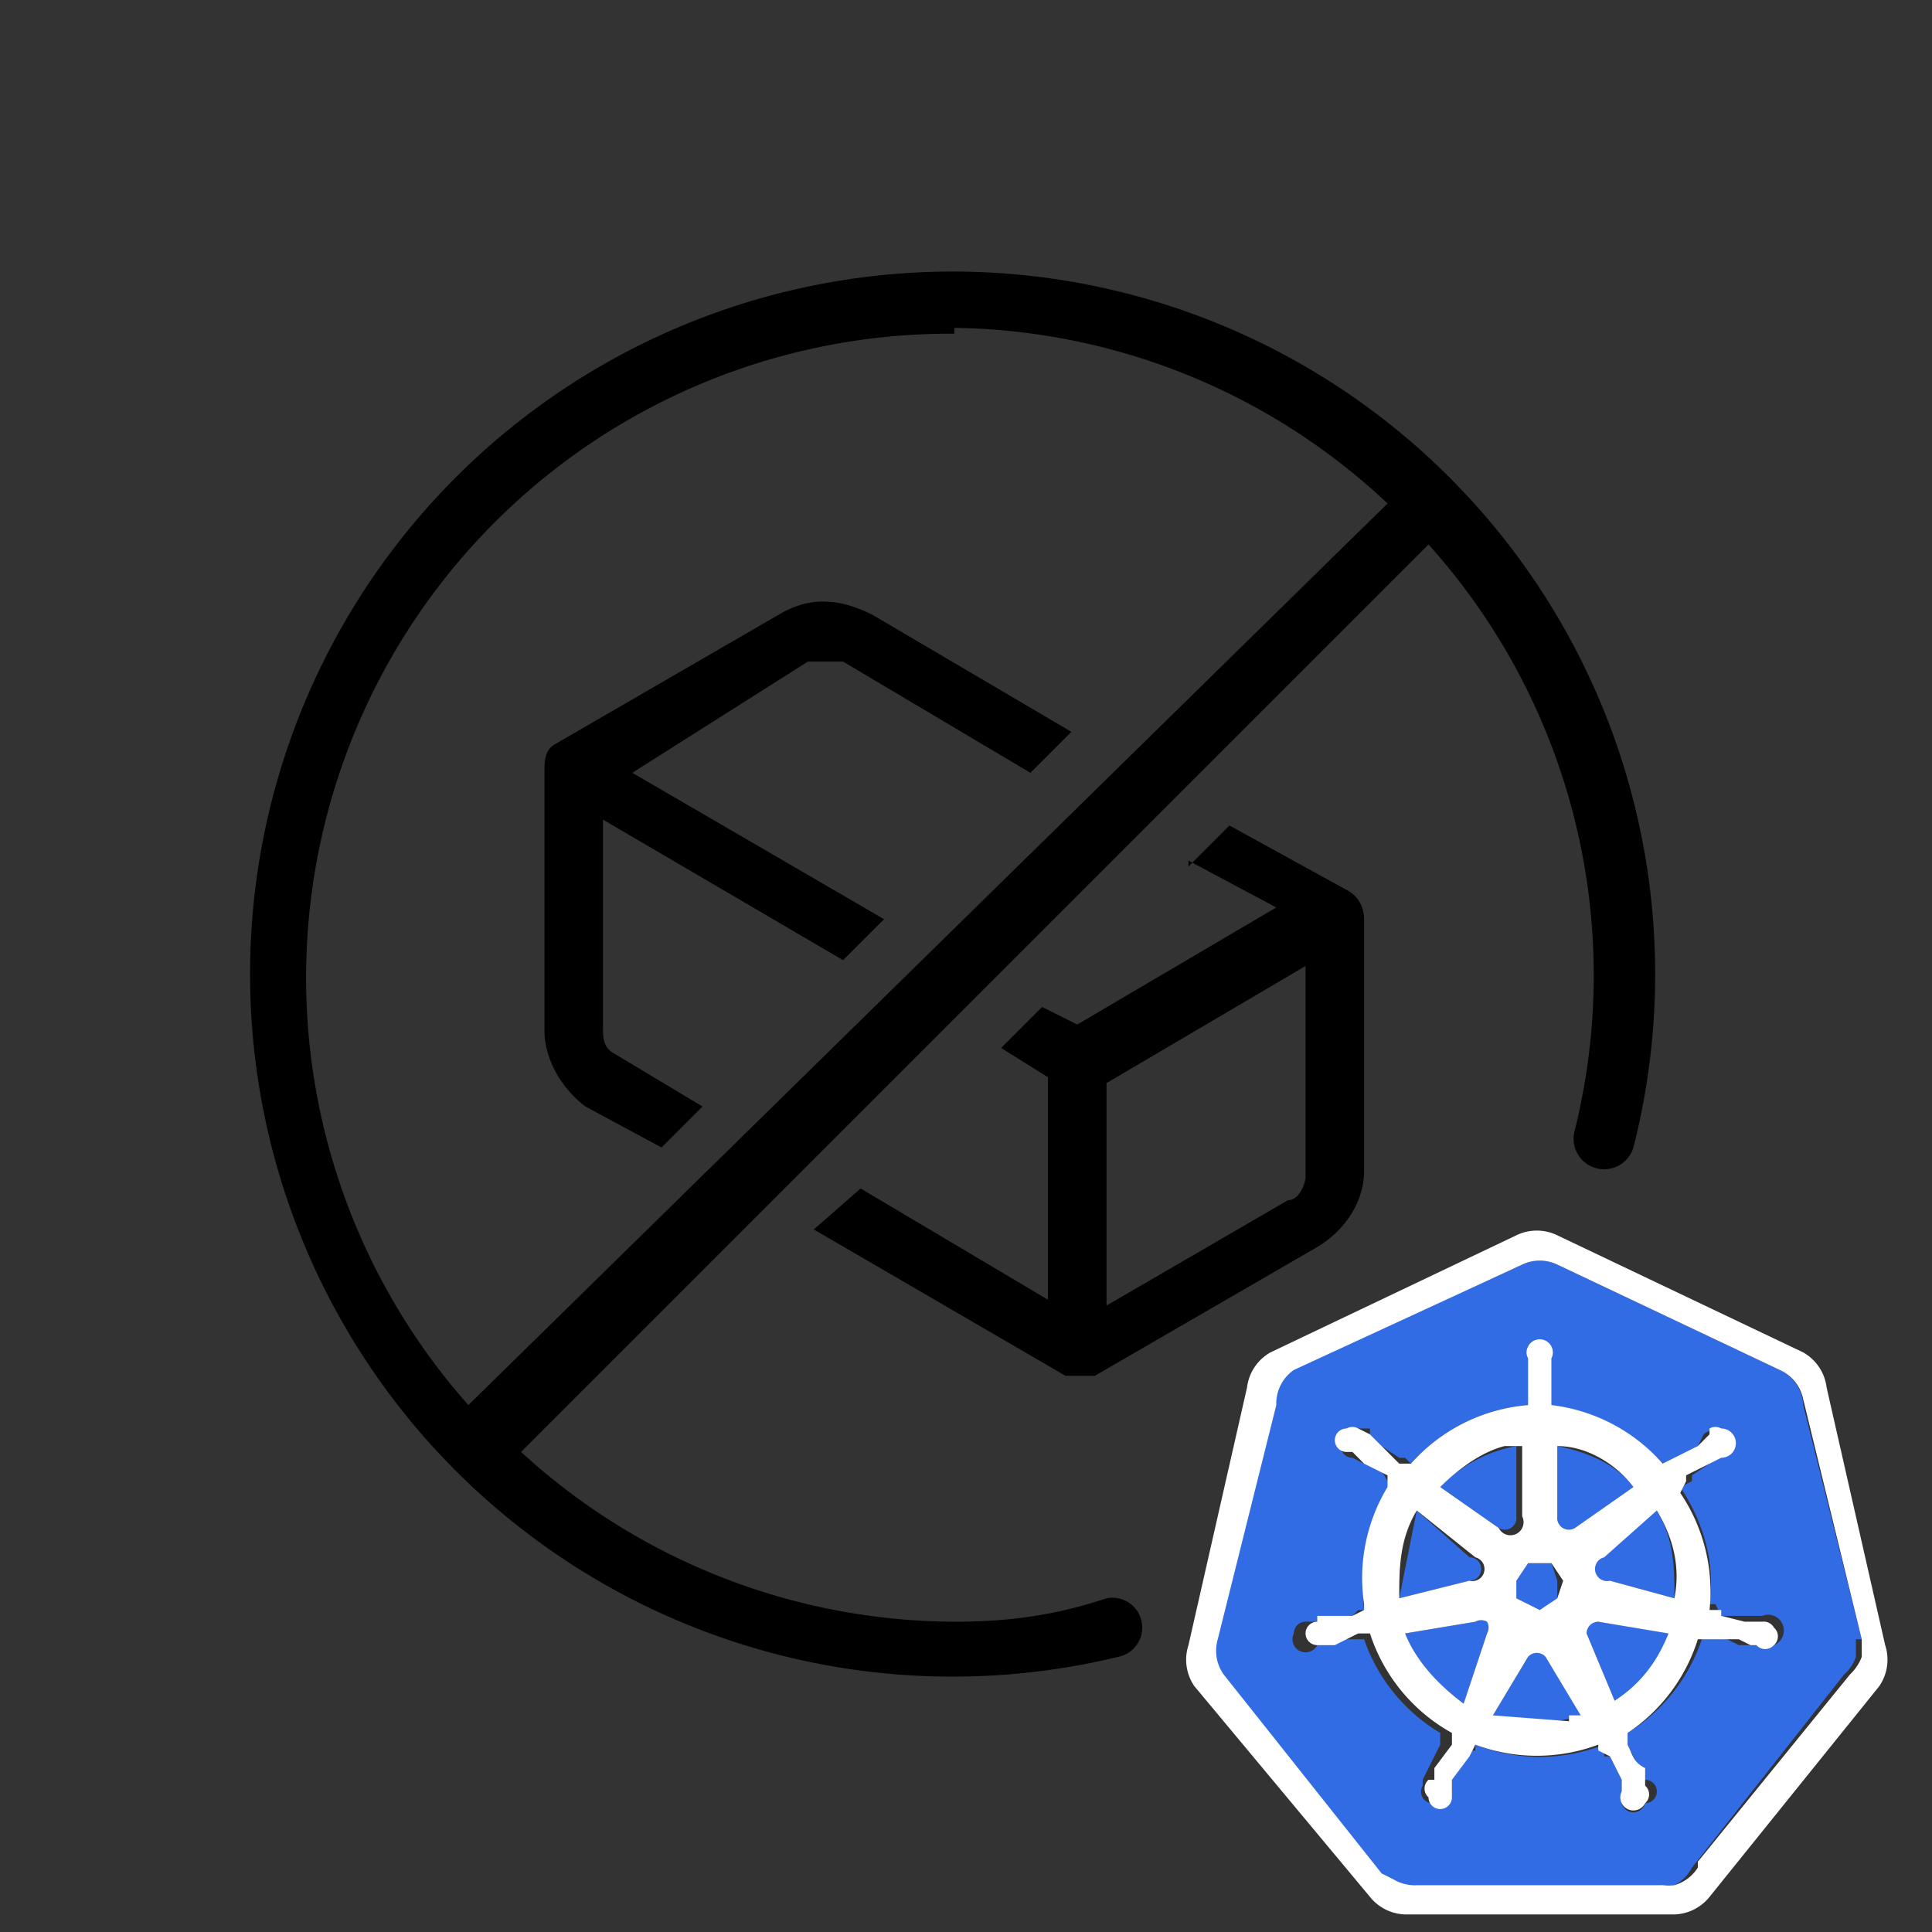 <svg xmlns="http://www.w3.org/2000/svg" fill="none" viewBox="0 0 33 33"><rect x="0" y="0" width="33" height="33" fill="#333333" stroke="none"/><path fill="currentColor" fill-rule="evenodd" d="M16.3 5.7A11 11 0 0 0 8 24L23.7 8.6a11 11 0 0 0-7.4-3Zm0 22a11 11 0 0 1-7.4-2.9L24.4 9.3a11 11 0 0 1 2.5 10 .5.5 0 0 0 1 .3 12 12 0 1 0-8.8 8.7.5.5 0 1 0-.2-1c-.9.3-1.7.4-2.6.4Zm-1.4-17.2 3.4 2-.7.7-3.2-1.9h-.6l-3 1.9 4.3 2.5-.7.7-4.1-2.4v3.6c0 .1 0 .3.2.4l1.5.9-.7.7-1.3-.7c-.4-.3-.7-.8-.7-1.3v-4.4c0-.2 0-.4.2-.5l3.8-2.2c.5-.3 1-.3 1.6 0Zm5.4 4.3.7-.7 2 1.1c.2.1.3.3.3.5V20c0 .5-.3 1-.8 1.3l-3.8 2.2h-.5L13.9 21l.8-.7 3.2 1.9v-3.8l-.8-.5.7-.7.6.3 3.4-2-1.5-.8Zm2 1.7-3.4 2v3.8l3.1-1.8c.2 0 .3-.3.3-.4v-3.6Z" clip-rule="evenodd"/><path fill="#326CE5" d="M27.3 27.7a.2.2 0 0 0-.1 0 .2.2 0 0 0-.1.2l.5 1.2c.4-.3.7-.7 1-1.2l-1.3-.2Zm-1.8.1a.2.2 0 0 0-.3-.1l-1.2.2c.2.5.6.9 1 1.2l.4-1.2Zm1 .5a.2.2 0 0 0-.4 0l-.6 1a2.4 2.4 0 0 0 1.5 0l-.5-1Zm1.8-2.5-1 .8a.2.2 0 0 0 .2.4l1.1.3c0-.5 0-1-.3-1.5Zm-1.7.1a.2.2 0 0 0 .3.2l1-.7c-.3-.4-.8-.6-1.3-.7v1.2Zm-1 .2a.2.2 0 0 0 .3-.2v-1.2a2.4 2.4 0 0 0-1.3.7l1 .7Zm-.5.9a.2.2 0 0 0 0-.4l-.9-.8-.3 1.5 1.2-.3Zm.8.3.4.2.3-.2V27l-.1-.3H26l-.2.3v.3Z"/><path fill="#326CE5" d="m31.8 28-1-4a.7.7 0 0 0-.4-.6l-3.8-1.8a.7.7 0 0 0-.6 0L22 23.4a.7.7 0 0 0-.4.5l-1 4.1a.7.7 0 0 0 .2.6l2.7 3.3a.7.7 0 0 0 .5.3h4.3a.7.7 0 0 0 .3 0 .7.7 0 0 0 .3-.3l2.6-3.3a.7.7 0 0 0 .2-.3V28Zm-4 1.6v.2l.2.4.1.2a.2.2 0 0 1 0 .4.2.2 0 0 1-.4-.1V30.4l-.2-.4h-.1v-.2a3 3 0 0 1-2.2 0v.1H25l-.2.5v.2h-.1a.2.2 0 0 1-.2.2.2.2 0 0 1-.2-.3v-.1l.1-.2.2-.4v-.2a3 3 0 0 1-1.3-1.6H22.7l-.2.1a.2.2 0 0 1-.4-.2.2.2 0 0 1 .2-.2H22.7l.4-.1.1-.1h.1a3 3 0 0 1 .5-2v-.2h-.1c-.1-.2-.2-.3-.4-.3l-.2-.1a.2.2 0 0 1 0-.4.2.2 0 0 1 .1-.1h.2v.1l.2.2.3.2h.1l.1.1a3 3 0 0 1 2-1v-.8a.2.2 0 0 1 0-.2.2.2 0 0 1 .3 0 .2.2 0 0 1 .1.2V24.1a3 3 0 0 1 2 1V25h.1l.4-.3.1-.2a.2.2 0 1 1 .3.3l-.2.2-.3.2v.1l-.2.1c.4.6.6 1.3.5 2h.1l.1.2H30.1a.2.2 0 0 1 .2.5.2.2 0 0 1-.3 0h-.3l-.4-.2h-.2a3 3 0 0 1-1.3 1.7Z"/><path fill="#fff" d="m32.2 28.1-1-4.4a.8.8 0 0 0-.4-.6l-4.2-2a.8.8 0 0 0-.7 0l-4.2 2a.8.8 0 0 0-.4.6l-1 4.4a.8.8 0 0 0 .1.7l3 3.6a.8.8 0 0 0 .6.3h4.6a.8.8 0 0 0 .6-.3l2.9-3.6a.8.8 0 0 0 .1-.7Zm-.4.2a.8.8 0 0 1-.2.3L29 31.8v.1a.7.7 0 0 1-.4.3.7.7 0 0 1-.2 0h-4.2a.7.7 0 0 1-.4-.1l-.2-.1-2.7-3.4a.7.7 0 0 1-.1-.6l1-4a.7.7 0 0 1 .3-.6l3.9-1.8a.7.7 0 0 1 .6 0l3.8 1.8a.7.7 0 0 1 .4.5l1 4.1v.3Z"/><path fill="#fff" d="M30.1 27.7h-.3l-.4-.1v-.1h-.2a3 3 0 0 0-.5-2l.1-.2v-.1l.4-.2.2-.1a.2.2 0 0 0 0-.5.2.2 0 0 0-.2 0v.1l-.2.2-.4.2-.2.1a3 3 0 0 0-1.9-1v-.8a.2.2 0 0 0-.4-.2.2.2 0 0 0 0 .2V24a3 3 0 0 0-2 1h-.2l-.3-.3-.2-.2-.2-.1a.2.2 0 0 0-.2 0 .2.2 0 0 0 0 .4h.1l.2.2.4.2v.2a3 3 0 0 0-.4 2v.1l-.2.1H22.5v.1a.2.2 0 1 0 0 .4H22.8l.4-.2h.2a3 3 0 0 0 1.4 1.7v.2l-.3.4v.2h-.1a.2.2 0 0 0 0 .3.2.2 0 0 0 .4 0V30.4l.3-.4.1-.2a3 3 0 0 0 2.1 0v.1l.2.1.2.4v.2a.2.2 0 0 0 .4.2.2.2 0 0 0 0-.3V30.2c-.2-.1-.2-.2-.3-.4v-.2A3 3 0 0 0 29 28H29.7l.2.1h.1a.2.2 0 0 0 .3 0 .2.2 0 0 0 0-.3.2.2 0 0 0-.2-.1Zm-2.2-2.3-1 .7a.2.2 0 0 1-.3-.2v-1.2c.5 0 1 .3 1.3.7Zm-1.8 1.3h.4l.2.3-.1.3-.3.2-.4-.2V27l.2-.3Zm-.4-2h.3v1.2a.2.2 0 0 1-.4.2l-1-.7c.3-.3.7-.6 1.1-.7Zm-1.5 1.1 1 .8a.2.2 0 0 1-.1.4l-1.2.3c0-.5 0-1 .3-1.5Zm1.2 2.1-.4 1.2c-.4-.3-.8-.7-1-1.2l1.2-.2a.2.2 0 0 1 .2 0 .2.2 0 0 1 0 .2Zm1.4 1.5-1.3-.1.6-1a.2.2 0 0 1 .3 0l.6 1h-.2Zm.8-.3-.5-1.2a.2.2 0 0 1 .2-.2l1.2.2c-.2.5-.5.9-1 1.2Zm1-1.8-1.1-.3a.2.2 0 0 1-.1-.4l.9-.8c.3.5.4 1 .3 1.5Z"/></svg>